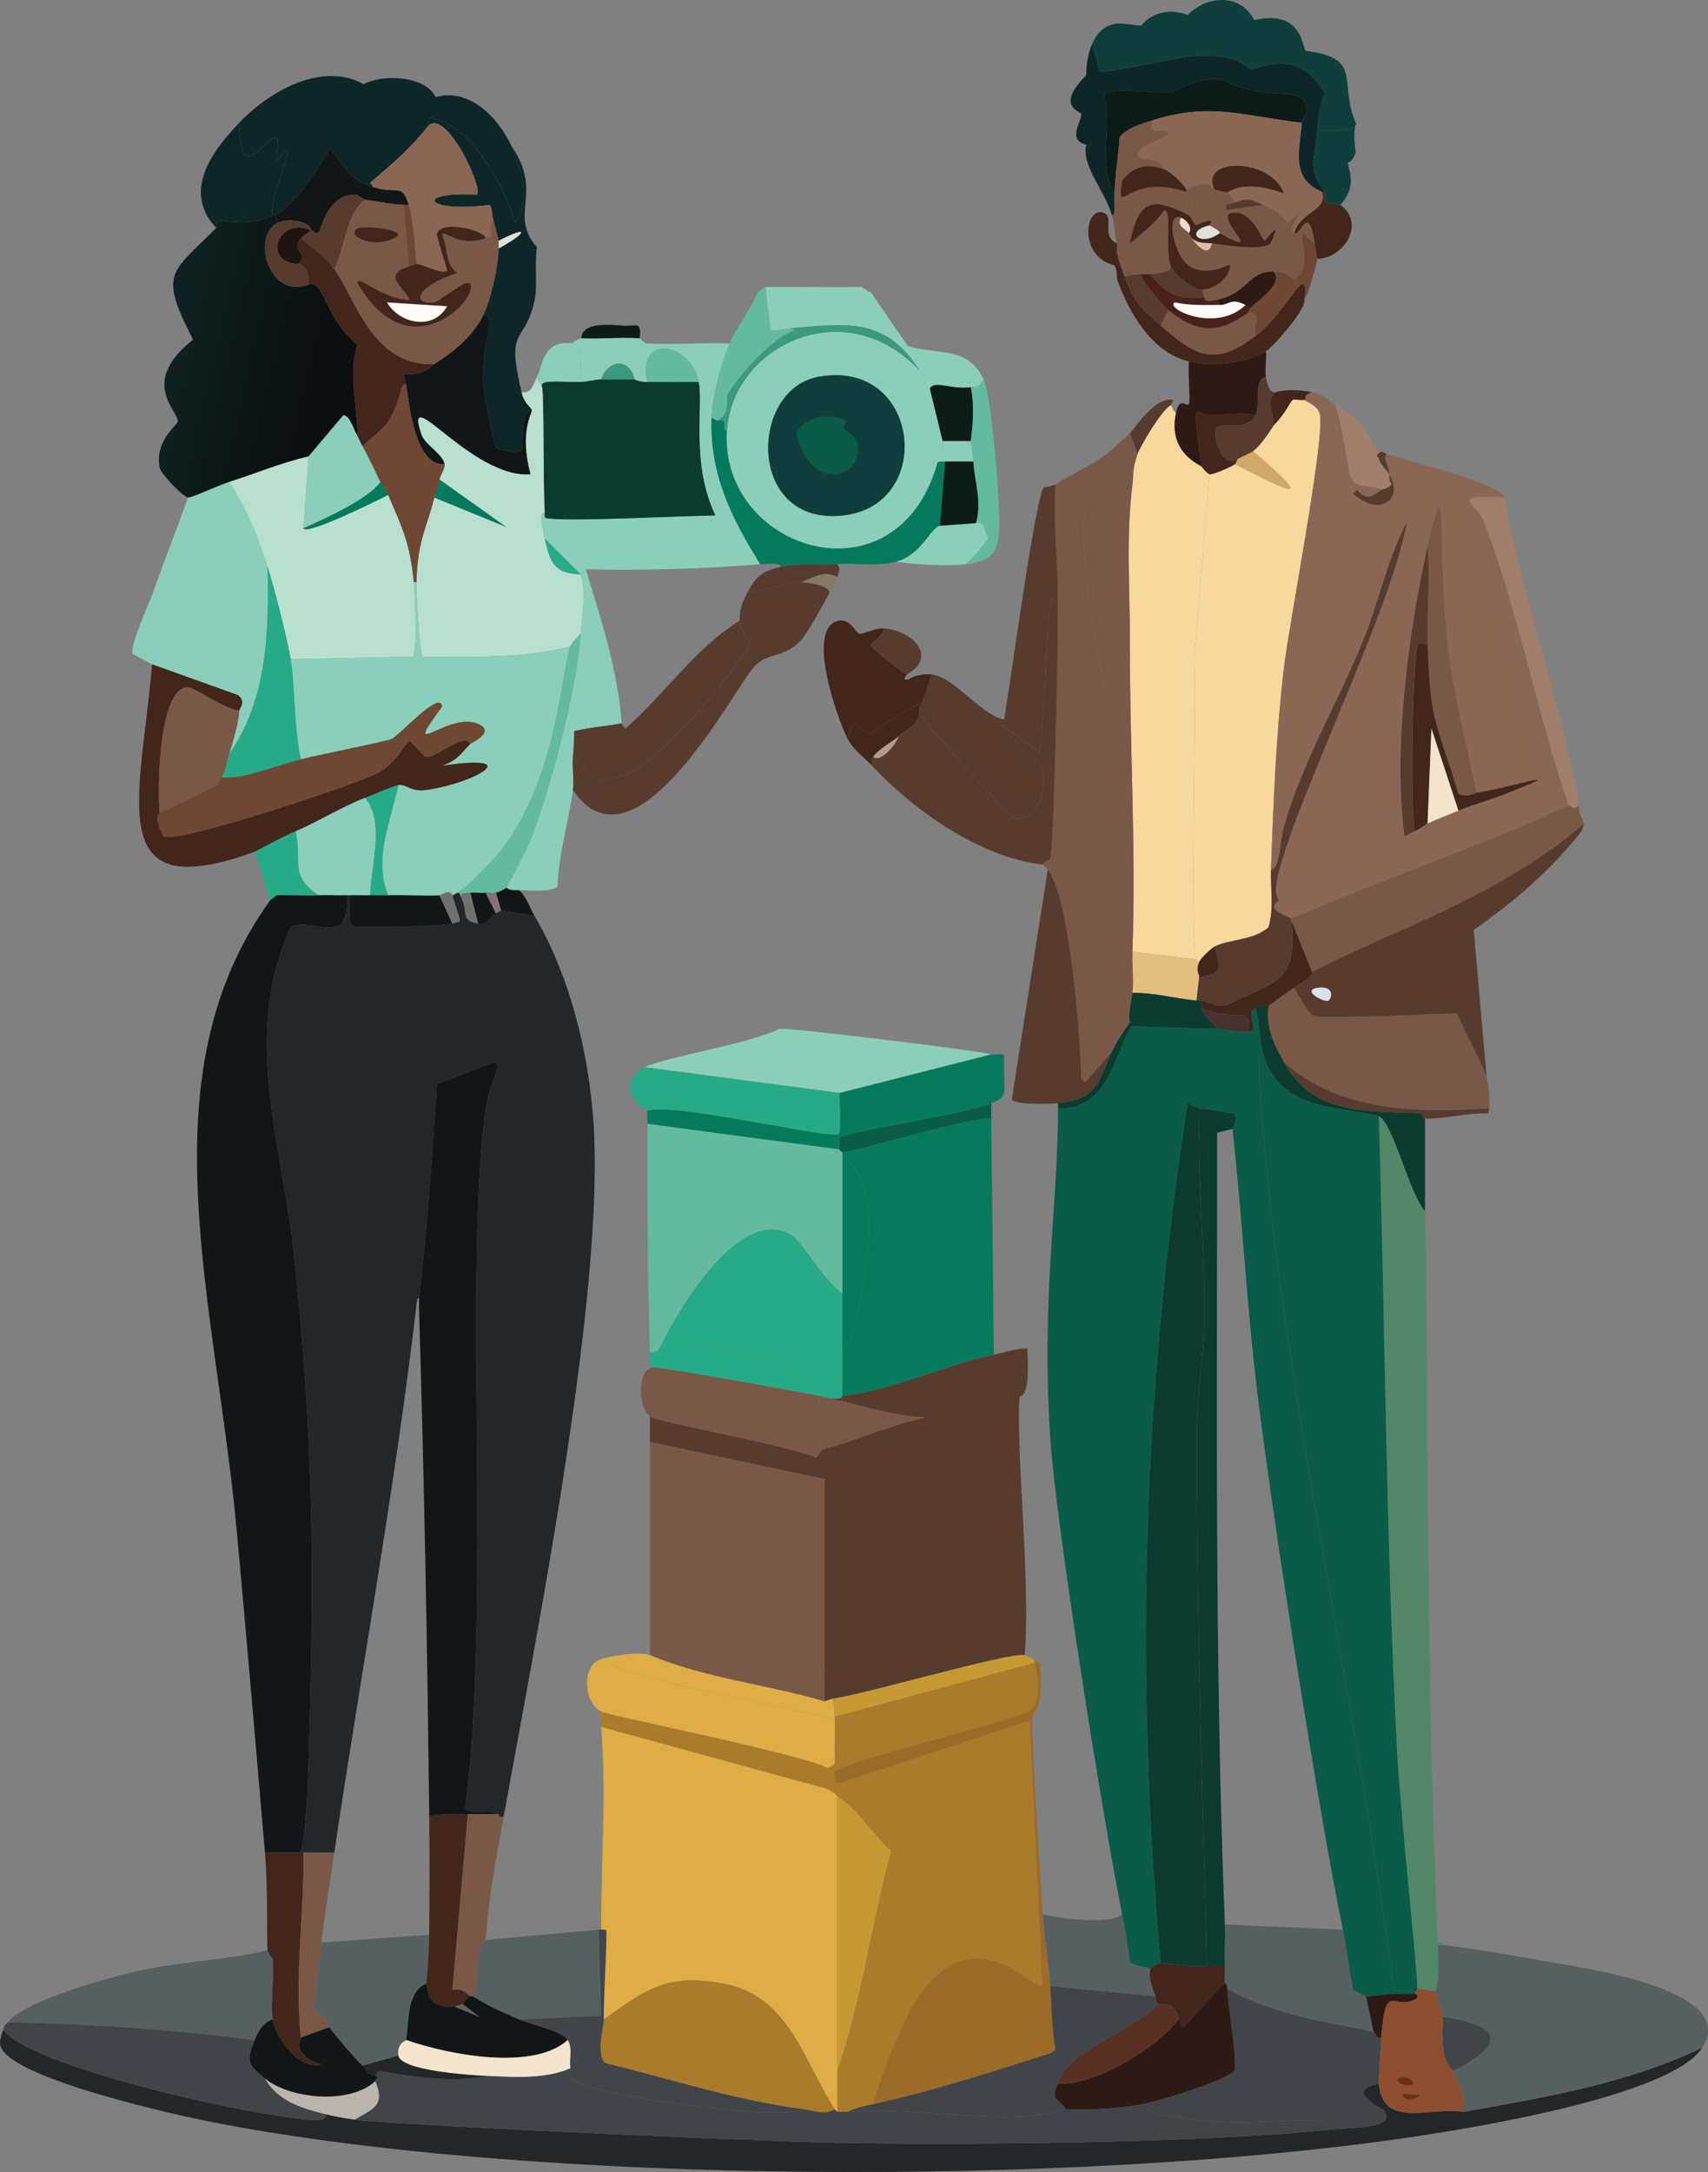 <?xml version="1.0" encoding="UTF-8"?>
<svg id="Layer_2" data-name="Layer 2" xmlns="http://www.w3.org/2000/svg" xmlns:xlink="http://www.w3.org/1999/xlink" viewBox="0 0 1004.27 1277.04">
  <rect x="0" y="0" width="1004.27" height="1277.04" fill="#808080" stroke="none"/>
  <defs>
    <style>
      .cls-1 {
        fill: url(#linear-gradient);
      }

      .cls-1, .cls-2, .cls-3, .cls-4, .cls-5, .cls-6, .cls-7, .cls-8, .cls-9, .cls-10, .cls-11, .cls-12, .cls-13, .cls-14, .cls-15, .cls-16, .cls-17, .cls-18, .cls-19, .cls-20, .cls-21, .cls-22, .cls-23, .cls-24, .cls-25, .cls-26, .cls-27, .cls-28, .cls-29, .cls-30, .cls-31, .cls-32, .cls-33, .cls-34, .cls-35, .cls-36, .cls-37, .cls-38, .cls-39, .cls-40, .cls-41, .cls-42, .cls-43, .cls-44, .cls-45, .cls-46, .cls-47, .cls-48, .cls-49, .cls-50 {
        stroke-width: 0px;
      }

      .cls-2 {
        fill: #f9d89e;
      }

      .cls-3 {
        fill: #f3e4cd;
      }

      .cls-4 {
        fill: #4a201c;
      }

      .cls-5 {
        fill: #5e5f65;
      }

      .cls-6 {
        fill: #795848;
      }

      .cls-7 {
        fill: #828588;
      }

      .cls-8 {
        fill: #573b2f;
      }

      .cls-9 {
        fill: #566061;
      }

      .cls-10 {
        fill: #593124;
      }

      .cls-11 {
        fill: #27aa87;
      }

      .cls-12 {
        fill: #9b6c29;
      }

      .cls-13 {
        fill: #538769;
      }

      .cls-14 {
        fill: #46332d;
      }

      .cls-15 {
        fill: #8a6755;
      }

      .cls-16 {
        fill: #6e4835;
      }

      .cls-17 {
        fill: #70716f;
      }

      .cls-18 {
        fill: #2e1a14;
      }

      .cls-19 {
        fill: #3c9981;
      }

      .cls-20 {
        fill: #0b3a2e;
      }

      .cls-21 {
        fill: #0f2629;
      }

      .cls-22 {
        fill: #0d1c17;
      }

      .cls-23 {
        fill: #414448;
      }

      .cls-24 {
        fill: #0a5b48;
      }

      .cls-25 {
        fill: #067a5d;
      }

      .cls-26 {
        fill: #42261b;
      }

      .cls-27 {
        fill: #23272a;
      }

      .cls-28 {
        fill: #1f1411;
      }

      .cls-29 {
        fill: #103e3c;
      }

      .cls-30 {
        fill: #121617;
      }

      .cls-31 {
        fill: #d1a868;
      }

      .cls-32 {
        fill: #dead45;
      }

      .cls-33 {
        fill: #d9e2ea;
      }

      .cls-34 {
        fill: #c69932;
      }

      .cls-35 {
        fill: #dfe0d9;
      }

      .cls-36 {
        fill: #dcbda7;
      }

      .cls-37 {
        fill: #aa7b2b;
      }

      .cls-38 {
        fill: #bcb5ad;
      }

      .cls-39 {
        fill: #b49a91;
      }

      .cls-40 {
        fill: #8bcfba;
      }

      .cls-41 {
        fill: #8d4f2f;
      }

      .cls-42 {
        fill: #b9e0cf;
      }

      .cls-43 {
        fill: #a07e6b;
      }

      .cls-44 {
        fill: #857176;
      }

      .cls-45 {
        fill: #857a6a;
      }

      .cls-46 {
        fill: #64ba9f;
      }

      .cls-47 {
        fill: #e4be7e;
      }

      .cls-48 {
        fill: #f0d9ca;
      }

      .cls-49 {
        fill: #fefaf8;
      }

      .cls-50 {
        fill: #693116;
      }
    </style>
    <linearGradient id="linear-gradient" x1="108.86" y1="203.02" x2="192.55" y2="222.88" gradientUnits="userSpaceOnUse">
      <stop offset="0" stop-color="#0e201f"/>
      <stop offset="1" stop-color="#0c0d0f"/>
    </linearGradient>
  </defs>
  <g id="Layer_1-2" data-name="Layer 1">
    <g>
      <g>
        <g>
          <path class="cls-37" d="m608.51,977.6c2.01,8.57,4.1,23.29-3.77,28.67-7.53,5.15-111.24,30.14-113.93,35.46-.77,1.53.18,6.13,2.26,6.79q56.21-18.49,112.42-36.97,3.77,77.72,7.55,155.43c-3.92,6.57-42.18-46.56-76.96,13.58-5.84,10.1-19.72,43.74-22.64,56.59-4.78,1.06-10.88,2.18-15.09,4.53h-6.04v-24.14c14.31-40.97,19.92-86.51,31.69-129.02-10.59-9.61-19.43-24.82-31.69-32.44-.35-.22-.68-1.95-6.79-4.53l-132.04-36.22v-9.05c6.23,2.93,113.93,24.1,133.55,33.2l3.77-2.26c-.19-8.79.26-17.62,0-26.41-.02-.5.02-1.01,0-1.51q58.85-15.84,117.7-31.69Z"/>
          <path class="cls-32" d="m492.31,1056.07v185.61l-1.51-1.51c-18.61-29.23-27.09-66.91-65.64-73.94-33.05-6.03-44.79,3.1-70.17,21.13-.06-17.34,1.55-34.9,1.51-52.06,0-1.23-3.02-.6-3.02-.75-.17-39.67,3.21-79.48,0-119.21l132.04,36.22c6.11,2.58,6.44,4.31,6.79,4.53Z"/>
          <path class="cls-12" d="m613.03,1125.48c.87,13.97,3.64,28.22,4.53,42.25.77,12.24.86,24.89,3.02,36.97l-2.26,2.26c-34.71,11.12-69.22,22.3-104.88,30.18,2.92-12.85,16.79-46.49,22.64-56.59,34.79-60.14,73.04-7.01,76.96-13.58q-3.77-77.72-7.55-155.43-56.21,18.49-112.42,36.97c-2.08-.66-3.04-5.26-2.26-6.79,2.69-5.32,106.4-30.31,113.93-35.46,7.87-5.39,5.78-20.1,3.77-28.67v-1.51c.13.13,1.42.09,3.02,2.26,2.25,28.97-4.46,28.6-4.53,30.18-.72,16.77,4.34,89.78,6.04,116.95Z"/>
          <g>
            <path class="cls-32" d="m351.97,976.09c44.49,17.48,92.59,23.24,138.83,34.71.26,8.79-.19,17.62,0,26.41l-3.77,2.26c-19.62-9.1-127.32-30.27-133.55-33.2-10.23-4.81-11.29-25.98-1.51-30.18Z"/>
            <path class="cls-32" d="m382.15,973.07c32.42,13.61,68.77,17.21,102.61,27.16l4.53-1.51c1.37,3.55,1.33,6.83,1.51,10.56.02.5-.02,1.01,0,1.51-46.24-11.47-94.34-17.23-138.83-34.71,5.44-2.33,23.79-5.24,30.18-3.02Z"/>
            <path class="cls-34" d="m602.47,973.07c.33.05,5.8,2.78,6.04,3.02v1.51q-58.85,15.84-117.7,31.69c-.17-3.73-.14-7.01-1.51-10.56,19.91-2.69,103.04-27.29,113.18-25.65Z"/>
          </g>
          <path class="cls-34" d="m492.31,1217.53v-161.47c12.26,7.62,21.1,22.84,31.69,32.44-11.77,42.51-17.38,88.05-31.69,129.02Z"/>
          <path class="cls-37" d="m490.8,1240.17c-6.06,3.62-12.1.77-18.11,0-39.68-5.06-78.19-17.78-116.95-27.16-5.52-6.03-.74-20.62-.75-25.65,25.38-18.03,37.12-27.15,70.17-21.13,38.55,7.03,47.03,44.71,65.64,73.94Z"/>
        </g>
        <g>
          <g>
            <path class="cls-8" d="m602.47,973.07c-10.14-1.64-93.26,22.96-113.18,25.65l-4.53,1.51v-130.53l-102.61-21.88v-15.09c5.26,3.59,81.35,16.99,97.33,24.14,1.32-.4,3.49-4.45,3.77-4.53,20.4-5.31,39.67-14.45,60.36-18.86-20.88-1.23-40.22-8.23-55.83-11.32,8.49.82,7.16-1.47,7.55-1.51,28.9-2.9,59.29-18.16,89.03-24.14,6.52-1.31,12.84-3.66,19.62-3.77,2.15,31.13-4.43,27.15-4.53,28.67-2.14,32.3,6.65,109.07,3.02,151.66Z"/>
            <path class="cls-6" d="m484.77,986.65c-28.45-26.23-64.31-43.32-102.61-49.8v-89.03q51.31,10.94,102.61,21.88v116.95Z"/>
            <path class="cls-6" d="m484.77,986.65v13.58c-33.84-9.95-70.19-13.55-102.61-27.16v-36.22c38.31,6.48,74.17,23.56,102.61,49.8Z"/>
            <g>
              <path class="cls-6" d="m481.75,820.66c.31,10.76-2.92,21.78,1.51,31.69-.29.07-2.45,4.13-3.77,4.53-15.98-7.15-92.08-20.55-97.33-24.14-6.87-4.69-7.92-27.4,1.51-28.67,4.93-.66,85.8,14.21,98.09,16.6Z"/>
              <path class="cls-6" d="m487.78,822.17c15.61,3.09,34.96,10.09,55.83,11.32-20.69,4.42-39.96,13.55-60.36,18.86-4.43-9.91-1.2-20.93-1.51-31.69,3.2.62,4.92,1.29,6.04,1.51Z"/>
            </g>
          </g>
          <g>
            <path class="cls-25" d="m582.85,657.68q.75,69.42,1.51,138.83c-29.74,5.98-60.14,21.24-89.03,24.14v-27.16c6.46,1.76,14.53-49.79,15.09-59.61,1.01-17.75,1.57-43.67-15.09-53.57v-3.02c4.36,1.05,74.9-20.83,87.52-19.62Z"/>
            <path class="cls-46" d="m493.82,675.79c.36,1.06-.12,1.12,1.51,1.51v83c-10.77-6.04-23.23-30.67-30.94-34.71-30.2-15.84-65.38,44.26-76.21,66.4-.33.06-.41,3.92-6.04,3.02-1.32-44.73-1.64-89.55-1.51-134.3l113.18,15.09Z"/>
            <g>
              <path class="cls-40" d="m582.85,619.96q-44.52,11.32-89.03,22.64-57.34-7.55-114.69-15.09c12.94-6.44,59.59-13.13,79.22-22.64,6.42-.63,115.96,12.59,124.5,15.09Z"/>
              <path class="cls-25" d="m582.85,619.96c1.91.56,6.32-.98,7.55.75-.6,23.2,3.35,23.54-7.55,27.92-18.44,7.4-86.38,16.65-89.03,20.37-.2.28-.24,6.09,0,6.79l-113.18-15.09v-7.55c13.74-5.53,107.8,16.88,112.42,13.58,1.94-1.38.11-20.25.75-24.14q44.52-11.32,89.03-22.64Z"/>
              <path class="cls-11" d="m379.13,627.5q57.34,7.55,114.69,15.09c-.64,3.9,1.18,22.76-.75,24.14-4.63,3.3-98.68-19.11-112.42-13.58-12.01-6.46-14.45-19.21-1.51-25.65Z"/>
            </g>
            <path class="cls-11" d="m495.33,804.06v16.6c-.38.04.95,2.33-7.55,1.51-1.11-.22-2.84-.89-6.04-1.51-12.29-2.39-93.16-17.26-98.09-16.6-2.17-2.93-1.41-5.78-1.51-9.05,5.63.9,5.7-2.96,6.04-3.02,5.11-.85,39.22.15,46.03,1.51,4.63.92,26,9.48,31.69,12.07,24.6,11.19,27.06,27.24,29.43-1.51Z"/>
            <path class="cls-24" d="m582.85,648.63v9.05c-12.63-1.21-83.16,20.66-87.52,19.62-1.63-.39-1.15-.45-1.51-1.51-.24-.7-.2-6.51,0-6.79,2.65-3.73,70.59-12.97,89.03-20.37Z"/>
            <path class="cls-11" d="m495.33,760.3v43.76c-2.36,28.75-4.82,12.69-29.43,1.51-5.69-2.59-27.06-11.15-31.69-12.07-6.81-1.35-40.92-2.36-46.03-1.51,10.83-22.14,46.01-82.24,76.21-66.4,7.71,4.04,20.17,28.66,30.94,34.71Z"/>
            <path class="cls-25" d="m495.33,793.49v-113.18c16.66,9.9,16.1,35.82,15.09,53.57-.56,9.82-8.63,61.37-15.09,59.61Z"/>
          </g>
        </g>
      </g>
      <g>
        <path class="cls-22" d="m365.55,191.39c8.74.84,11.72-3.28,10.56,7.55-11.47-.75-23.21.55-34.71,0,1.72-.78-2.3-10.08,24.14-7.55Z"/>
        <g>
          <path class="cls-40" d="m376.12,198.94c.24.02,2.93,2.97,3.77,3.02,16.26.86,32.76-.63,49.04,0-4.92,12.1-10.12,30.7-10.56,43.76-1.12,33.2,11.71,58.73,28.67,86.01-34.14,2.85-68.38,3.68-102.61,3.02-2.3-.04-.73,3.1-3.02,3.02q-10.56-10.56-21.13-21.13c-4.28-19.51.04-14.24,0-15.09-.01,1.02-.37,2.75.75,3.02,10.15,2.41,80.13-1.31,99.6-1.51-14.6-30.25-7.09-64.73-9.81-78.47-4.74-23.94-36.79-28.3-30.18,0-6.12-.03-7.01-1.51-7.55-1.51-2.75-12.93-15.72-11.72-19.62,0-3.34.02-8.1,1.45-12.07,1.51,0-8.84.18-23.35-4.53-22.64.2-1.51,3.13-2.39,4.53-3.02,11.5.55,23.23-.75,34.71,0Z"/>
          <path class="cls-40" d="m336.88,201.95c4.71-.72,4.53,13.8,4.53,22.64-13.69.21-24.47-1.68-22.64,3.02-.05-.33-2.87-4.55-3.02-6.04,3.65-7.46,3.55-22.07,21.13-19.62Z"/>
          <path class="cls-20" d="m373.1,223.08c.54,0,1.43,1.48,7.55,1.51,10.06.05,20.12-.03,30.18,0,2.72,13.74-4.79,48.22,9.81,78.47-19.47.2-89.45,3.92-99.6,1.51-1.12-.27-.77-2-.75-3.02-1.05-20.32-.34-66.06-1.51-73.94-1.83-4.7,8.94-2.8,22.64-3.02,3.97-.06,8.73-1.48,12.07-1.51,6.42-.05,13.17-.01,19.62,0Z"/>
          <path class="cls-11" d="m341.41,337.77c-16.1-.55-18.15-7.57-21.13-21.13q10.56,10.56,21.13,21.13Z"/>
          <path class="cls-46" d="m410.82,224.59c-10.06-.03-20.12.05-30.18,0-6.61-28.3,25.44-23.94,30.18,0Z"/>
          <path class="cls-19" d="m373.1,223.08c-6.44-.01-13.2-.05-19.62,0,3.9-11.72,16.86-12.93,19.62,0Z"/>
        </g>
        <g>
          <path class="cls-46" d="m465.15,192.9l2.26,1.51c-12.61,3.07-34.49,28.07-39.99,38.48-.43.82,2,11.88-6.04,14.34-1.48-.34-1.73-1.51-3.02-1.51.44-13.06,5.64-31.66,10.56-43.76,3.45-8.47,13.15-20.86,16.6-30.18l4.53-3.02q1.51,12.45,3.02,24.9c.99,1.6,9.78-.59,12.07-.75Z"/>
          <path class="cls-25" d="m421.39,247.23c1.57.35,3.02-.65,4.53.75.63.59-1.33,5.16,1.51,5.28-4.42,70.46,99.87,103.55,123.74,18.86.37-1.31,2.99-.6,3.02-.75h1.51q-1.51,18.86-3.02,37.73c-5.72,1.47-10.96,17.29-25.65,21.13-11.66,3.05-23.04.66-34.71,1.51-11.45.83-21.42-1.15-33.2,1.51.27-2.01-6.84-1.95-12.07-1.51-16.96-27.28-29.79-52.82-28.67-86.01,1.29,0,1.53,1.17,3.02,1.51Z"/>
          <path class="cls-46" d="m587.38,313.62c-1.92-.32-4.97,1.83-6.04,3.02-3.65-5.4-1.71-10.46-7.55-9.05,3.74-12.08-.83-24.28-1.51-36.22-.23-4.01-1.32-8.46-1.51-12.07-.08-1.58,2.94-17.36,0-31.69,5.08-.68,4.35-.15,7.55-4.53,4.87,10.52,10.31,77.59,9.05,90.54Z"/>
          <path class="cls-40" d="m581.34,316.64c-4.49,4.98-7.92,10.77-13.58,15.09-10.4,1.26-29.93.26-40.74-1.51,14.7-3.84,19.93-19.65,25.65-21.13l21.13-1.51c5.83-1.4,3.9,3.66,7.55,9.05Z"/>
          <path class="cls-46" d="m587.38,313.62c-1.27,13.07-6.02,16.46-19.62,18.11,5.66-4.32,9.09-10.11,13.58-15.09,1.07-1.18,4.12-3.33,6.04-3.02Z"/>
          <path class="cls-40" d="m570.78,259.3c.18,3.62,1.28,8.06,1.51,12.07h-18.11c.67-3.23-.47-8.37,0-12.07h16.6Z"/>
          <g>
            <path class="cls-22" d="m570.78,227.61c2.94,14.33-.08,30.11,0,31.69h-16.6q-3.77-15.47-7.55-30.94c3.43-5.11,12.18.85,24.14-.75Z"/>
            <path class="cls-22" d="m572.29,271.37c.68,11.94,5.24,24.14,1.51,36.22l-21.13,1.51q1.51-18.86,3.02-37.73h16.6Z"/>
          </g>
          <g>
            <path class="cls-40" d="m511.93,171.77q10.94,15.84,21.88,31.69c18.17,5.41,35.42-.03,44.52,19.62-3.2,4.37-2.46,3.85-7.55,4.53-11.97,1.61-20.72-4.35-24.14.75q3.77,15.47,7.55,30.94c-.47,3.7.67,8.84,0,12.07-.03.15-2.65-.55-3.02.75-23.87,84.69-128.16,51.6-123.74-18.86,3.11-49.64,69.17-82.27,113.18-35.46-20.17-32.5-45.13-27.05-75.45-24.9-2.29.16-11.08,2.35-12.07.75q-1.51-12.45-3.02-24.9c18.86-.17,37.73.22,56.59,0,.3,0,3.91,3.05,5.28,3.02Z"/>
            <path class="cls-19" d="m427.42,253.26c-2.84-.12-.88-4.69-1.51-5.28-1.5-1.41-2.96-.4-4.53-.75,8.03-2.46,5.6-13.52,6.04-14.34,5.5-10.41,27.38-35.41,39.99-38.48l-2.26-1.51c30.32-2.15,55.28-7.6,75.45,24.9-44-46.81-110.06-14.18-113.18,35.46Z"/>
            <g>
              <path class="cls-29" d="m480.99,221.57c59.84-11.34,69.6,75.05,15.09,81.49-56.88,6.72-56.08-73.72-15.09-81.49Z"/>
              <path class="cls-24" d="m498.35,247.23c-6.89,5.9,4.62,6.01,6.04,14.34,3.33,19.54-28.01,29.08-36.22-6.79,6.12-11.06,19.43-11.61,30.18-7.55Z"/>
              <path class="cls-29" d="m468.17,254.77c8.21,35.87,39.55,26.33,36.22,6.79-1.42-8.32-12.93-8.43-6.04-14.34,16.05,6.06,22.81,24.18,8.3,36.22-19.94,16.54-51.74-4.7-38.48-28.67Z"/>
            </g>
          </g>
        </g>
      </g>
      <g>
        <path class="cls-27" d="m192.01,1243.19c5.52,1.37,10.99,2.23,16.6,3.02,23.93,3.37,238.28,12.7,279.93,13.58,76.22,1.62,219.21.18,292-7.55,16.83-1.79,40.34-.43,33.2-11.32-.79-1.2-24.27-11.72-3.02-15.84,2.5,26.8,29.8,13.53,49.8,16.6,47.89-8.57,96.06-16.56,140.34-37.73-18.53,28.79-137.99,47.71-172.78,52.82-193.76,28.42-511.43,28.35-703.21-9.05-20.62-4.02-118.23-25.54-124.5-44.52-1.12-3.4.6-6.7,1.51-9.81,18.92,24.67,172.46,56.23,187.87,52.82.49-.11,2.34-2.07,2.26-3.02Z"/>
        <path class="cls-9" d="m848.44,1143.59c19.19,2.35,38.34,5.58,57.34,9.05,21.72,3.97,117.64,16.24,95.07,51.31-44.28,21.17-92.45,29.15-140.34,37.73,2.14-9.42-3.31-15.85-6.04-24.14,31.9-16.04,28.23-26.55-6.04-31.69l-4.53-15.09c2.42-6.71,1.9-18.91,1.51-26.41-.06-1.21,3.03-.6,3.02-.75Z"/>
        <path class="cls-23" d="m149.76,1199.42c-5.03,12.37-4.28,14.25,6.04,22.64,7.65,13.63,22.41,17.71,36.22,21.13.08.94-1.78,2.91-2.26,3.02-15.42,3.42-168.95-28.15-187.87-52.82,1.26-4.32,1.73-2.83,3.02-4.53,48.39,1.06,96.82,4.32,144.87,10.56Z"/>
        <path class="cls-9" d="m157.31,1146.61c.13,1.5,2.99,4.98,3.02,5.28.94,10.71-1.32,27.87,0,35.46-5.55,1.56-8.66,7.4-10.56,12.07-48.05-6.24-96.48-9.5-144.87-10.56,9.64-12.74,59.96-26.38,76.96-30.18,24.62-5.5,50.83-6.05,75.45-12.07Z"/>
        <path class="cls-9" d="m351.97,1134.54q.75,25.28,1.51,50.55-24.14,1.13-48.29,2.26c-11.94-5.4-14.76-5.98-27.16-13.58,4.91-10.69-.74-25.85,7.55-33.2l66.4-6.04Z"/>
        <path class="cls-23" d="m354.99,1187.35c.02,5.04-4.76,19.63.75,25.65,38.76,9.39,77.27,22.1,116.95,27.16-17.02,7.48-132.79-9.28-137.32-18.86-.2-1.71.3-3.61,0-5.28-1.01-5.65,1.6-10.84-1.51-16.6-2.75-5.1-22.39-9.23-28.67-12.07q24.14-1.13,48.29-2.26-.75-25.28-1.51-50.55h1.51c0,.16,3.01-.47,3.02.75.05,17.16-1.57,34.73-1.51,52.06Z"/>
        <path class="cls-9" d="m659.81,1125.48c1.85,9.22,3.39,18.58,4.53,27.92,1.28,1.92,9.64,3.52,12.07,3.77-1.22,6.33,1.17,10.92,3.02,16.6l-61.87-6.04c-.89-14.04-3.65-28.29-4.53-42.25,12.69,3.09,40.59,5.97,46.78,0Z"/>
        <path class="cls-23" d="m472.69,1240.17c6,.77,12.05,3.62,18.11,0l1.51,1.51h6.04c41.82-3.87,89.58,9.44,128.27-1.51,15.18.58,30.32-.39,45.27-3.02.26,6.82,36.94,10.02,47.53,10.56,28.79,1.47,63.79-5.61,61.12,4.53-72.79,7.73-215.78,9.16-292,7.55-41.64-.88-256-10.21-279.93-13.58,12.44-7.11,17.49-8.83,12.07-22.64-.45-1.14,3.18-2.67,0-3.02.18.04,1.32-3.19,2.26-3.02,21.1,3.89,42.64,7.05,64.13,3.02,16.06.66,33.5,1.89,48.29-4.53.3,1.67-.2,3.57,0,5.28,4.53,9.58,120.3,26.35,137.32,18.86Z"/>
        <path class="cls-23" d="m807.7,1194.9c2.41.83.74,3.86,4.53,3.02-.29,4.16-1.64,25.81-1.51,27.16-21.25,4.12,2.23,14.64,3.02,15.84,7.14,10.89-16.37,9.53-33.2,11.32,2.68-10.13-32.33-3.06-61.12-4.53-10.59-.54-47.27-3.74-47.53-10.56,7.91-1.39,52.04-14.55,54.33-20.37.18-15.86-3.69-31.84-4.53-47.53,32.06,18.25,74.01,21.51,86.01,25.65Z"/>
        <path class="cls-23" d="m854.48,1217.53c-.52-1.59-8.25-2.79-6.04-31.69,34.26,5.14,37.94,15.65,6.04,31.69Z"/>
        <path class="cls-9" d="m789.59,1134.54c2.39,11.63,3.73,23.79,6.04,35.46l7.55,3.77,4.53,21.13c-12-4.14-53.96-7.41-86.01-25.65-.22-4.07-1.5-2.85-1.51-3.02-.19-3.5.16-7.06,0-10.56-.37-8.02.32-16.12,0-24.14q34.71,1.51,69.42,3.02Z"/>
        <path class="cls-23" d="m679.43,1173.77c.44,1.36.15,2.85,1.51,4.53-13.9,15.27-55.29,28.63-58.85,46.78-.21,1.09-2.62,3.7-1.51,8.3.29,1.19,5.28,4.06,6.04,6.79-38.69,10.95-86.44-2.36-128.27,1.51,4.21-2.35,10.31-3.47,15.09-4.53,35.66-7.88,70.17-19.06,104.88-30.18l2.26-2.26c-2.16-12.08-2.24-24.73-3.02-36.97l61.87,6.04Z"/>
        <path class="cls-27" d="m234.27,1208.48c1.25,9.06,43.13,11.67,52.82,12.07-21.49,4.04-43.03.87-64.13-3.02-.95-.17-2.08,3.06-2.26,3.02-4.62-1-5.57-4.39-7.55-6.04l21.13-6.04Z"/>
        <path class="cls-9" d="m250.87,1166.22c-11.76,4.24-10.36,22.63-12.07,33.2-.09.57-5.53,1.79-4.53,9.05l-21.13,6.04c-3.59-3.01-17.14-19.13-19.62-22.64-.41-.58,1.34-4.37-9.05-9.81,1.4-13.34,2.97-26.67,4.53-39.99l63.38-4.53c-.1,14.05-1.69,25.76-1.51,28.67Z"/>
      </g>
      <g>
        <path class="cls-26" d="m771.48,230.63c-7.09,2.94-1.77,3.28-4.53,4.53-1.36.61-6.04-.62-6.79,0-1.9,1.56-3.62,7.21-11.32,15.09.21-6.42-4.97-15.64,1.51-19.62,1.95-1.2,12.58-2,21.13,0Z"/>
        <g>
          <path class="cls-29" d="m797.14,72.18c1.18,6.29-15.94,3.52-22.64,4.53.46-8,1.39-14.44,4.53-21.88-17.09-28.68-37.91-13.36-44.52-14.34-9.09-8.72-21.79-7.68-33.2-7.55-7.24.45-51.93,10.41-54.33,9.05-1.38-.78-2.75-12.15-5.28-15.09,8.06-19.93,23.93-10.76,29.43-12.07,6.58-7.93,17.69-9.78,27.16-6.04,11.95-11.74,30.89-12.69,39.23,3.02,28.6-6.47,28.17,16.47,30.18,18.11,34.18,4.23,19.03,17.78,29.43,42.25Z"/>
          <path class="cls-21" d="m774.5,76.7c-1.05,18.23-6.23,21.42,4.53,36.22h-1.51c-18.69-7.89-13.58-23.69-12.07-40.74.14-1.61,3.02-6.42,3.02-6.79-.14-17.21-20.89-3.77-50.55-18.86-14.06-1.44-27.17,7.37-28.67,7.55-12.39,1.49-36.88-4.04-39.99,2.26,4.77,19.33-4.14,40.31,6.04,58.1-.14,6.49.93,12.25-1.51,12.07-4.04-14.11-18.1-29.15-15.09-41.5-11.95-2.59-1.94-14.71-3.02-18.11-.44-1.38-15.4-4.4,3.02-22.64-.05-5.66.89-12.1,3.02-17.35,2.53,2.94,3.91,14.31,5.28,15.09,2.4,1.36,47.08-8.61,54.33-9.05,11.41-.13,24.11-1.18,33.2,7.55,6.61.98,27.43-14.35,44.52,14.34-3.14,7.44-4.07,13.89-4.53,21.88Z"/>
          <path class="cls-29" d="m788.08,120.47c-.34-.25-7.87-1.09-8.3-1.51-1.69-1.65-.13-5.17-.75-6.04-10.76-14.8-5.58-17.99-4.53-36.22,6.7-1.01,23.82,1.77,22.64-4.53-1.94,8.72.11,16.34,0,17.35-.06.57-2.11,5.87-4.53,6.04-.47,2.98,6.2,13.41-4.53,24.9Z"/>
          <path class="cls-22" d="m765.45,72.18c-33.81-3.74-53.14-12.34-87.52-1.51-7,2.21-14.36,4.13-19.62,9.81-.67,11.46-2.78,22.41-3.02,33.95-10.17-17.79-1.27-38.77-6.04-58.1,3.11-6.3,27.6-.78,39.99-2.26,1.5-.18,14.61-8.99,28.67-7.55,29.66,15.09,50.42,1.66,50.55,18.86,0,.37-2.88,5.18-3.02,6.79Z"/>
        </g>
        <g>
          <path class="cls-26" d="m519.47,369.46c.45,4.22-7.55,8.54-7.55,9.81,0,1.37,17.62,15.47,21.13,17.35.63.34-3.53,3.34.75,3.02,4.24-2.73,9.43-3.69,14.34-3.02-2.41,5.26-3.88,11.33-6.04,16.6-5.82,1.34-29.14,18.08-30.94,18.11-5.4.09-8.68-15.15-12.83,3.02-5.87-11.53-24.95-65.15-5.28-69.42,6.75-1.46,9.97,7.06,12.07,7.55,2.59.59,9.67-3.32,14.34-3.02Z"/>
          <path class="cls-26" d="m542.11,413.22c-.79,1.93-2.15,2.96-1.51,6.04-2.15,9.12-6.7,8.34-12.07,13.58-2.78,2.71-11.22,6.89-15.09,12.07-2.52,3.37,1.39,4.09-1.51,4.53-4.22-4.53-10.02-8.35-13.58-15.09,4.15-18.17,7.43-2.93,12.83-3.02,1.79-.03,25.11-16.77,30.94-18.11Z"/>
          <path class="cls-8" d="m533.05,396.62c-3.5-1.88-21.12-15.99-21.13-17.35,0-1.27,8-5.59,7.55-9.81,16.78,1.08,32.59,16.64,13.58,27.16Z"/>
          <path class="cls-39" d="m513.44,444.91c3.87-5.18,12.31-9.36,15.09-12.07-1.6,4.99-11.09,16.19-15.09,12.07Z"/>
        </g>
        <g>
          <path class="cls-2" d="m691.5,242.7c-5.05,23.37,13.78,30.3,15.09,31.69.91.97,1.72,2.55,4.53,4.53l-9.05,109.4c1.73,22.96-2.88,168.19,1.51,175.8q-18.86-2.26-37.73-4.53c2.2-60.76-1.67-121.84-1.51-182.59.08-30.19-2.36-62.09,1.51-92.05.88-6.85-.43-7.84,3.02-18.11,1.39-4.14,14.19-26.11,19.62-28.67.86,1.53,1.51,3.8,3.02,4.53Z"/>
          <path class="cls-2" d="m766.95,235.15c3.49,2.1,7.84,3.76,9.05,8.3,3.44,12.83-18.26,124.6-21.13,149.39-4.57,39.54-6.18,78.75-7.55,118.46-.38,11.21,1.87,22.81-1.51,33.95-9.51,8.11-23.13,6.78-31.69,11.32-2.34,1.24-8.3,7.08-9.05,9.05-1.84.16-1.35-1.23-1.51-1.51-4.39-7.62.22-152.85-1.51-175.8l9.05-109.4c3.6-.23,12.23-4.27,15.09-6.04,33.6,17.28,47.4,23.93,10.56-7.55,6.41-5.42,11.4-14.4,12.07-15.09,7.69-7.88,9.42-13.53,11.32-15.09.75-.62,5.43.61,6.79,0Z"/>
          <path class="cls-47" d="m703.58,564.12c.16.27-.33,1.67,1.51,1.51-2.28,5.99.25,6.37,0,9.05-.42,4.51-1.23,9.03-1.51,13.58-12.54-1.14-25.01-4.7-37.73-4.53.81-7.71-.28-16.31,0-24.14q18.86,2.26,37.73,4.53Z"/>
          <path class="cls-31" d="m736.77,265.33c36.84,31.47,23.04,24.82-10.56,7.55.14-.09,1.37-2.92,1.51-3.02.98-.66,8.61-4.15,9.05-4.53Z"/>
        </g>
        <g>
          <path class="cls-6" d="m928.42,473.58c.15.97-.13,2.04,0,3.02.18,1.3,2.29,5.43,3.02,7.55-50.27,44.04-121.2,66.09-159.96,87.52q-6.04-15.09-12.07-30.18v-1.51c44.79-19.44,90.72-35.56,135.81-54.33,5.67-2.36,25.71-11.74,27.16-12.07,1.22-.28,1.98,3.2,6.04,0Z"/>
          <path class="cls-6" d="m659.81,280.42c-2.74,9.34-15.96,5.78-19.62,12.83-9.97,19.19,7.45,108.37,10.56,113.18.65,1,9.94,5.8,12.07,1.51,1.66-3.34-2.39-24.2,1.51-30.94-.17,60.75,3.71,121.83,1.51,182.59-.28,7.83.81,16.44,0,24.14-.6,5.72-2.66,11.39-1.51,17.35-3.93,5.66-7.63,11.06-10.56,17.35l-15.84,18.11-2.26-2.26c-.15-23.8-7.01-108.54-19.62-122.99l-3.02-3.02c.36-2.07,3.96-1.76,4.53-3.77,2.35-8.39,4.66-131.95,4.53-153.17-.14-22.08-2.86-44.25-1.51-66.4,9.57-6.46,21.08-11.08,30.18-18.11,2.15,5.64,4.24,9.72,9.05,13.58Z"/>
          <path class="cls-8" d="m620.58,284.95c-1.36,22.15,1.37,44.32,1.51,66.4-1.58-.5-4.21,1.02-4.53,2.26-1.09,4.33-4.06,72.08-6.04,89.03l-22.64-16.6c3.21,7.63,22.65,21.17,24.14,27.16,3.04,12.18-4.66,30.62-15.84,27.92-4.08-.99-51.35-53.27-56.59-61.87-.64-3.08.72-4.1,1.51-6.04,2.15-5.27,3.63-11.34,6.04-16.6,13.4,1.82,28.32,23.67,42.25,26.41,3.17-17.02,18.43-131.71,23.39-136.57,1.83-.03,6.5-1.31,6.79-1.51Z"/>
          <path class="cls-8" d="m622.09,351.35c.14,21.21-2.17,144.77-4.53,153.17-.56,2.01-4.17,1.7-4.53,3.77-36.96-4.15-76.09-32-101.11-58.85,2.9-.44-1.01-1.15,1.51-4.53,4,4.11,13.49-7.09,15.09-12.07,5.37-5.24,9.92-4.46,12.07-13.58,5.24,8.6,52.51,60.88,56.59,61.87,11.19,2.71,18.89-15.74,15.84-27.92-1.5-6-20.94-19.53-24.14-27.16l22.64,16.6c1.98-16.95,4.94-84.71,6.04-89.03.31-1.25,2.95-2.76,4.53-2.26Z"/>
          <path class="cls-8" d="m653.78,618.45c-8.63,18.51-7.82,27.44-31.69,30.18-4,.46-25.61,1.1-27.16-2.26l21.13-135.06c12.6,14.44,19.47,99.19,19.62,122.99l2.26,2.26,15.84-18.11Z"/>
          <path class="cls-6" d="m668.87,266.84c-3.45,10.27-2.13,11.26-3.02,18.11-2.69-6.92-5.33-3.96-6.04-4.53-4.81-3.86-6.91-7.94-9.05-13.58,4.79-3.7,8.95-8.14,13.58-12.07l4.53,12.07Z"/>
          <path class="cls-8" d="m688.49,238.17c-5.43,2.57-18.23,24.54-19.62,28.67l-4.53-12.07c2.08-1.77,12.25-18.12,21.88-19.62,6.23-.97,1.9,2.38,2.26,3.02Z"/>
          <path class="cls-6" d="m874.1,633.54c1.65,6.42,1.92,11.59,1.51,18.11-41.81,2.71-87.64,2.26-120.72-27.16-6.09-10.98-10.77-20.28-9.05-33.2,4.9-3.1,9.95-7.36,15.09-10.56,1.9,3.38,9.07,15.86,11.32,16.6,6.24,2.06,69.65-1.14,84.51-1.51,3.5,9.52,15.31,29.76,17.35,37.73Z"/>
          <path class="cls-8" d="m875.6,651.65l-.75,3.02c-11.8-.62-25.45,3.35-36.97,3.02-2.33-.07-1.07-2.96-2.26-3.02-32.88-1.6-63.22,1.4-80.73-30.18,33.08,29.42,78.91,29.87,120.72,27.16Z"/>
          <path class="cls-15" d="m785.06,238.17c4.51,11.7,7.55,39.1,9.05,42.25,3.91,8.2,10.64,3.35,18.11,7.55-5.88,4.21-8.55,6.52-14.34,0l-2.26,2.26c16.01,14.42,30.08,2.8,21.13-11.32.07-5.58-3.9-8.92-1.51-12.07,11.71,3.96,65.31,16.8,69.42,25.65-34.38-1.56-16.59,2.8-12.07,14.34,19.01,48.58,32.23,115.86,49.8,166.75-1.45.33-21.5,9.71-27.16,12.07l-12.07-18.11c46.12-17.98,5.35-4.37-15.09-1.51-5.34-28.21-13.25-56.74-16.6-85.26-6.63-56.42.44-115.76-12.07-59.61-11.37,51.05-20.31,119.01-13.58,170.52-24.95,11.61-48.88,26.24-73.94,37.73-.03-.82-2.24-2.33-1.51-8.3,4.49-36.94,67.43-160.1,76.96-214.28-11,20.14-16.57,46.88-25.65,69.42-14.83,36.79-36.01,71.72-46.78,110.16-2.38,8.5-2.24,24.81-7.55,24.9,1.36-39.71,2.98-78.92,7.55-118.46,2.86-24.79,24.57-136.57,21.13-149.39-1.22-4.54-5.56-6.2-9.05-8.3,2.76-1.24-2.56-1.59,4.53-4.53,9.79,2.29,7.58,4,13.58,7.55Z"/>
          <path class="cls-43" d="m884.66,292.5c9.63,56.18,35.3,126.73,43.76,181.08-4.06,3.2-4.81-.28-6.04,0-17.57-50.89-30.79-118.17-49.8-166.75-4.52-11.54-22.31-15.9,12.07-14.34Z"/>
          <path class="cls-43" d="m812.23,265.33c-5.02,3.19-.81,3.47-1.51,4.53-9.51,14.34-10.33,2.1-16.6,10.56-1.5-3.16-4.54-30.56-9.05-42.25,26.48,15.64,15.72,20.05,27.16,27.16Z"/>
          <path class="cls-8" d="m815.24,266.84c-2.39,3.15,1.57,6.49,1.51,12.07-1.8-2.84-5.35-6.01-6.04-9.05.7-1.05-3.51-1.34,1.51-4.53l3.02,1.51Z"/>
          <g>
            <path class="cls-8" d="m931.44,484.14l-1.51,4.53c-17.88,22.84-39.73,41.57-63.38,58.1l7.55,86.77c-2.04-7.96-13.85-28.2-17.35-37.73-14.86.36-78.26,3.57-84.51,1.51-2.25-.74-9.42-13.22-11.32-16.6,13.93-8.7,9.95-8.72,10.56-9.05,38.76-21.44,109.69-43.49,159.96-87.52Z"/>
            <path class="cls-33" d="m775.25,580.72c9.6-1.04,7.79,6.12,6.04,7.55-2.15,1.75-17.21-6.34-6.04-7.55Z"/>
          </g>
          <path class="cls-15" d="m895.22,485.65c-45.09,18.76-91.03,34.89-135.81,54.33-17.17-6.34-7.51-9.69-7.55-10.56,25.07-11.49,48.99-26.12,73.94-37.73,2.09-.97,4.08-2.12,6.04-3.02,3.89-1.79,6.35-3.99,7.55-4.53,5.72-2.58,12.21-5.04,18.11-7.55,7.82-3.32,17.4-5.84,25.65-9.05l12.07,18.11Z"/>
          <path class="cls-6" d="m665.85,284.95c-3.86,29.96-1.43,61.86-1.51,92.05-3.9,6.73.15,27.59-1.51,30.94-2.13,4.29-11.42-.51-12.07-1.51-3.11-4.81-20.53-93.99-10.56-113.18,3.66-7.04,16.88-3.49,19.62-12.83.71.57,3.35-2.39,6.04,4.53Z"/>
          <path class="cls-6" d="m868.06,466.03c-1.02.14-4.67,3.25-10.56.75-13.13-43.82-16.51-40.58-18.11-88.28-.64-19.14,1.68-38.27,0-57.34,12.51-56.15,5.44,3.19,12.07,59.61,3.35,28.52,11.26,57.05,16.6,85.26Z"/>
          <path class="cls-26" d="m839.39,378.51c1.6,47.69,4.98,44.46,18.11,88.28,5.9,2.5,9.54-.61,10.56-.75,20.44-2.87,61.21-16.47,15.09,1.51-8.26,3.22-17.84,5.74-25.65,9.05l-15.84-48.29q-1.13,27.92-2.26,55.83c-1.19.54-3.65,2.74-7.55,4.53-2.66-13-1.47-106.09,2.26-110.16.27-.3,3.21.17,5.28,0Z"/>
          <path class="cls-8" d="m839.39,378.51c-2.07.17-5.01-.3-5.28,0-3.73,4.07-4.93,97.16-2.26,110.16-1.95.9-3.95,2.05-6.04,3.02-6.73-51.51,2.21-119.47,13.58-170.52,1.68,19.07-.64,38.2,0,57.34Z"/>
          <path class="cls-43" d="m810.72,269.86c.69,3.05,4.24,6.22,6.04,9.05-.06,5.22,1.58,5.02,1.51,5.28-.84,3.03-5.75,3.57-6.04,3.77-7.47-4.2-14.2.66-18.11-7.55,6.27-8.46,7.09,3.78,16.6-10.56Z"/>
          <path class="cls-8" d="m812.23,287.97c.29-.21,5.2-.74,6.04-3.77.07-.26-1.57-.06-1.51-5.28,8.95,14.12-5.11,25.74-21.13,11.32l2.26-2.26c5.79,6.52,8.45,4.21,14.34,0Z"/>
          <path class="cls-3" d="m857.5,476.6c-5.9,2.5-12.38,4.97-18.11,7.55q1.13-27.92,2.26-55.83l15.84,48.29Z"/>
        </g>
        <g>
          <path class="cls-26" d="m656.8,143.1c.47,1.65-.46,4.36,0,6.04,1.69,6.14,2.4,7.87,4.53,13.58,5.68,15.28,9.1,18.16,21.13,28.67,20.99,18.33,31.96,24.37,55.83,6.04,19.4-14.9,31.39-46.43,28.67-21.13-.05.49.1,1.04,0,1.51-1.26,5.99-17.37,25.42-22.64,28.67-11.7,7.24-32.12,9.28-45.27,6.04-22.3-5.5-35.36-29.17-42.25-48.29-.34-.93.6-4.3-1.51-8.3-20.94-4.7-17.73-34.18-6.79-30.94,7.43,2.2-1.77,13.83,8.3,18.11Z"/>
          <path class="cls-6" d="m683.96,99.34c-10.24-3.5-17.8-1.25-24.14,6.79-3.53,23.88,3.29-5.3,37.73,6.79,2.12,4.49,5.12,8.49,1.51,13.58-21.21-10.57-29.48-9.95-34.71,16.6-1.93,1.59-3.5,6.72-7.55,6.04-.46-1.68.47-4.39,0-6.04-1.56-5.43-1.42-11.02-3.02-16.6,2.44.17,1.37-5.58,1.51-12.07.24-11.54,2.35-22.49,3.02-33.95,5.26-5.68,12.61-7.6,19.62-9.81-4.25,11.36,9.33,2.48,9.05,8.3-.04.89-14.16,6.22-15.84,8.3-8.49,10.49,12.16,2,12.83,12.07Z"/>
          <path class="cls-16" d="m772.99,143.1c.28,1.81,1.53,8.6,1.51,9.05-.1,2.45-4.96,20.1-7.55,24.14,2.72-25.31-9.27,6.23-28.67,21.13-2.62-6.82,5.14-13.06-4.53-13.58.14-.1,1.35-2.88,1.51-3.02,7.43-6.46,19.07-14.6,13.58-21.13,8.76.29,6.08,1.8,12.83,4.53,9.01-7.47,3.34-18.26,3.77-27.92l7.55,6.79Z"/>
          <path class="cls-26" d="m788.08,120.47c15.32,11.1,1.55,31.77-13.58,31.69.02-.46-1.23-7.25-1.51-9.05-3.88-24.75-7.76-4.04-12.07-6.04,3.94-13.1,19.34-12.84,16.6-24.14h1.51c.63.86-.93,4.39.75,6.04.43.42,7.96,1.26,8.3,1.51Z"/>
          <path class="cls-15" d="m765.45,72.18c-1.51,17.06-6.61,32.85,12.07,40.74,2.74,11.31-12.66,11.04-16.6,24.14-5.89-2.73,12.74-21.35-3.77-6.04-5.1-5.67-7.17-7.73-14.34-10.56-7.19-2.84-8.16-4.42-16.6-1.51l-4.53-6.04c1.74.01,8.61-7.88,33.2.75-8.02-21.33-50.03-21.13-40.74-2.26-4.27-.46,1.74-7.5-16.6,0-2.15-3.93-9.26-10.6-13.58-12.07-.67-10.08-21.32-1.59-12.83-12.07,1.68-2.08,15.8-7.41,15.84-8.3.28-5.82-13.3,3.06-9.05-8.3,34.38-10.83,53.72-2.23,87.52,1.51Z"/>
          <path class="cls-6" d="m733.76,183.85c9.67.52,1.91,6.76,4.53,13.58-23.87,18.33-34.84,12.3-55.83-6.04l4.53-9.05c17.15,13.62,29.49,14.18,46.78,1.51Z"/>
          <path class="cls-6" d="m688.49,156.68c.49,3.53-8.29,4.01-12.07,4.53-1.95.27-4.08-.26-6.04,0-3.09.42-6.06.32-9.05,1.51-2.12-5.71-2.84-7.44-4.53-13.58,4.04.68,5.61-4.45,7.55-6.04,7.6-6.24,14.53-11.57,20.37-19.62,4.61,1.31.02,23.22,3.77,33.2Z"/>
          <path class="cls-8" d="m670.38,161.21c2.2,5.17,13.05,18.31,16.6,21.13l-4.53,9.05c-12.03-10.51-15.45-13.39-21.13-28.67,2.99-1.19,5.97-1.09,9.05-1.51Z"/>
          <path class="cls-6" d="m714.14,111.41c2.72.29,3.78,1.48,7.55,1.51l4.53,6.04c-1.4.48-3.65.84-5.28,1.51v3.02l21.88-3.02c7.17,2.83,9.24,4.89,14.34,10.56,16.51-15.31-2.12,3.31,3.77,6.04,4.31,2,8.19-18.72,12.07,6.04l-7.55-6.79c-.43,9.66,5.24,20.44-3.77,27.92-6.74-2.73-4.07-4.24-12.83-4.53-14.59-.48-15.17,12.75-33.2,16.6-9.31,1.99-7.08-1.49-7.55-1.51l-1.51-4.53c6.91.16,16.6-6.51,16.6-14.34-.58-1.07-12.35,7.33-23.39.75-10-5.96-14.83-32.65-5.28-28.67-3.28,4.57,2.85,6.81,4.53,9.05,1.86,2.48,1.38,2.91,1.51,3.02.69.63,9.69,13.59,12.07,3.02,6.29.7,31.89,5.2,34.71-.75,7.48-15.85-3.09-.76-3.77-.75-1.29,0-6.97-17.28-18.11-16.6-14.34.88,21.31,28.61-8.3,12.07-.39-.22,2.31-.12-6.04-4.53-.56-.3,5.85-6.07-8.3,0-.59-1.4-3.45-5.88-3.77-6.04,3.61-5.09.61-9.09-1.51-13.58-.2-.42.21-1.13,0-1.51,18.34-7.5,12.33-.46,16.6,0Z"/>
          <path class="cls-26" d="m699.05,126.5c.32.16,3.18,4.64,3.77,6.04,14.15-6.07,7.74-.3,8.3,0-15.08,3.5-5.6,13.03,6.04,4.53,29.61,16.54-6.04-11.19,8.3-12.07,11.14-.69,16.82,16.6,18.11,16.6.68,0,11.26-15.09,3.77.75-2.81,5.96-28.41,1.46-34.71.75-4.52-.51-7.61.39-12.07-3.02-.13-.11.35-.53-1.51-3.02,2.46-3.35-1.45-7.77-4.53-9.05-9.54-3.98-4.72,22.71,5.28,28.67,11.04,6.58,22.81-1.83,23.39-.75,0,7.83-9.69,14.49-16.6,14.34-5.42-.12-16.25-8.65-18.11-13.58-3.76-9.98.84-31.89-3.77-33.2-5.84,8.05-12.77,13.38-20.37,19.62,5.23-26.55,13.5-27.17,34.71-16.6Z"/>
          <path class="cls-26" d="m683.96,99.34c4.32,1.48,11.43,8.14,13.58,12.07.21.38-.2,1.09,0,1.51-34.43-12.09-41.26,17.09-37.73-6.79,6.35-8.04,13.91-10.29,24.14-6.79Z"/>
          <path class="cls-4" d="m676.41,161.21c13.45,18.36,27.59,13.41,31.69,13.58.46.02-1.76,3.5,7.55,1.51l1.51,3.02c-8.88.02-17.64.4-26.41-1.51-6.06,3.59,24.53,18.22,41.5,1.51,1.03.52,1.89,1.29,3.02,1.51-.16.14-1.37,2.92-1.51,3.02-17.29,12.67-29.63,12.11-46.78-1.51-3.55-2.82-14.4-15.96-16.6-21.13,1.95-.26,4.08.27,6.04,0Z"/>
          <path class="cls-18" d="m748.85,159.7c5.49,6.52-6.15,14.67-13.58,21.13-1.13-.22-1.98-.99-3.02-1.51-8.75-4.4-9.03-.02-15.09,0l-1.51-3.02c18.03-3.85,18.61-17.08,33.2-16.6Z"/>
          <g>
            <path class="cls-18" d="m744.32,206.48c.5,4.71-.7,10.7,0,15.09-8.08,2.42-2.74,15.73-6.04,22.64-8.37-2.05-18.36,0-27.92,0-6.17,0-10.47-14.7-3.77,30.18-1.31-1.39-20.14-8.32-15.09-31.69,2.27-10.5,6.16-2.6,7.55-5.28.97-1.87-.7-19.08,0-24.9,13.16,3.24,33.57,1.2,45.27-6.04Z"/>
            <path class="cls-8" d="m744.32,221.57c.55,3.44,1.99,10.04,6.04,9.05-6.48,3.98-1.3,13.2-1.51,19.62-.67.69-5.67,9.67-12.07,15.09-.45.38-8.08,3.87-9.05,4.53-9.55,5.8-15.31-14.32-12.07-18.86,1.98-2.78,18.13,2.66,22.64-6.79,3.29-6.9-2.05-20.21,6.04-22.64Z"/>
            <path class="cls-26" d="m738.28,244.21c-4.51,9.45-20.65,4.01-22.64,6.79-3.24,4.54,2.52,24.66,12.07,18.86-.14.09-1.37,2.93-1.51,3.02-2.86,1.77-11.49,5.81-15.09,6.04-2.81-1.97-3.61-3.56-4.53-4.53-6.7-44.88-2.4-30.18,3.77-30.18,9.56,0,19.55-2.05,27.92,0Z"/>
          </g>
          <g>
            <path class="cls-26" d="m771.48,571.67c-.61.34,3.37.36-10.56,9.05-5.14,3.21-10.19,7.46-15.09,10.56-.65.41-4.28-.99-7.55,1.51-6.06.97,2.76,15.73-4.53,13.58,2.99-16.51-8.15-4.74-27.16-13.58-.3-1.37.18-3.08,0-4.53,4.03.31,8.03,3.72,14.34,3.02,29.95-15.43,41.83-12.84,38.48-49.8q6.04,15.09,12.07,30.18Z"/>
            <path class="cls-8" d="m751.86,529.41c.04.87-9.63,4.22,7.55,10.56v1.51c3.35,36.95-8.53,34.36-38.48,49.8-6.31.7-10.31-2.71-14.34-3.02-1-.08-2.03.09-3.02,0,.28-4.56,1.09-9.07,1.51-13.58,14.69-3.07,12.28-5.02,9.05-18.11,8.56-4.54,22.18-3.21,31.69-11.32,3.37-11.14,1.12-22.75,1.51-33.95,5.31-.09,5.16-16.4,7.55-24.9,10.77-38.44,31.95-73.37,46.78-110.16,9.08-22.54,14.66-49.27,25.65-69.42-9.53,54.18-72.47,177.34-76.96,214.28-.73,5.97,1.47,7.48,1.51,8.3Z"/>
            <path class="cls-14" d="m733.76,606.37c-5.89,1.54-12.6-1.45-18.11-1.51-2.97-3.8-7.98-7.18-9.05-12.07,19.02,8.84,30.16-2.93,27.16,13.58Z"/>
            <path class="cls-26" d="m705.08,574.68c.25-2.68-2.28-3.07,0-9.05.75-1.97,6.72-7.82,9.05-9.05,3.23,13.09,5.64,15.04-9.05,18.11Z"/>
          </g>
          <path class="cls-26" d="m721.68,112.92c-3.77-.02-4.83-1.22-7.55-1.51-9.29-18.87,32.72-19.06,40.74,2.26-24.59-8.64-31.46-.74-33.2-.75Z"/>
          <path class="cls-8" d="m742.81,120.47l-21.88,3.02v-3.02c1.64-.67,3.88-1.02,5.28-1.51,8.44-2.91,9.41-1.33,16.6,1.51Z"/>
          <path class="cls-8" d="m706.59,170.26l1.51,4.53c-4.1-.17-18.24,4.78-31.69-13.58,3.78-.51,12.57-.99,12.07-4.53,1.86,4.94,12.69,13.46,18.11,13.58Z"/>
          <path class="cls-35" d="m711.12,132.54c8.34,4.4,5.65,4.31,6.04,4.53-11.63,8.5-21.11-1.02-6.04-4.53Z"/>
          <path class="cls-36" d="m712.63,143.1c-2.38,10.57-11.38-2.39-12.07-3.02,4.46,3.41,7.55,2.51,12.07,3.02Z"/>
          <path class="cls-48" d="m699.05,137.07c-1.68-2.24-7.81-4.48-4.53-9.05,3.08,1.28,6.98,5.71,4.53,9.05Z"/>
          <path class="cls-49" d="m732.25,179.32c-16.97,16.71-47.55,2.09-41.5-1.51,8.77,1.91,17.53,1.53,26.41,1.51,6.06-.02,6.34-4.4,15.09,0Z"/>
        </g>
        <g>
          <path class="cls-24" d="m742.81,619.96c-3.3-3.08-2.46,14.86-1.51,27.92,12.1,166.02,57.62,357.33,78.47,524.39l-16.6,1.51-7.55-3.77c-2.31-11.68-3.65-23.83-6.04-35.46-14.71-71.68-40.53-237.15-49.8-311.61-6.59-52.92-9.28-106.27-15.09-159.2-.07-.66,3.28-4.12.75-9.05-6.83-.83-13.52-2.29-20.37-3.02-.37-.04-5.7-2.26-6.79-3.02-26.33,170.21-31.27,332.85-15.84,505.53-1.42-.06-5.7,3.05-6.04,3.02-2.43-.25-10.79-1.85-12.07-3.77-1.14-9.33-2.67-18.7-4.53-27.92-11.2-55.69-38.9-228.78-42.25-279.93-5.49-83.62,4.53-135.32,4.53-193.91,28.08,1.11,31.98-27.41,43.01-48.29,16.89.59,33.64,1.32,50.55,1.51,5.51.06,12.22,3.05,18.11,1.51,7.29,2.15-1.53-12.61,4.53-13.58,2.5,8.81,1.89,18.37,4.53,27.16Z"/>
          <path class="cls-20" d="m703.58,588.27c.99.09,2.02-.08,3.02,0,.18,1.45-.3,3.16,0,4.53,1.07,4.89,6.09,8.27,9.05,12.07-16.91-.19-33.66-.92-50.55-1.51-11.03,20.88-14.93,49.4-43.01,48.29v-3.02c23.87-2.74,23.06-11.67,31.69-30.18,2.93-6.3,6.64-11.69,10.56-17.35-1.15-5.96.91-11.63,1.51-17.35,12.72-.18,25.19,3.39,37.73,4.53Z"/>
          <path class="cls-13" d="m837.88,712.01c2.29,143.11.8,286.35,7.55,429.32.06,1.2,2.9-.09,3.02,2.26,0,.16-3.08-.46-3.02.75.39,7.5.91,19.7-1.51,26.41l-10.56-1.51c.46-7.14-10.05-103.27-12.07-142.6-6.34-123.31-6.89-247.06-10.56-370.47,8.56,4.26,18.29,46.59,27.16,55.83Z"/>
          <path class="cls-20" d="m745.83,591.28c-1.71,12.92,2.96,22.21,9.05,33.2,17.51,31.58,47.85,28.58,80.73,30.18,1.2.06-.07,2.95,2.26,3.02v54.33c-8.87-9.25-18.6-51.58-27.16-55.83-27.19-6.04-58.21-3.87-67.91-36.22-2.64-8.8-2.03-18.36-4.53-27.16,3.26-2.5,6.89-1.1,7.55-1.51Z"/>
          <path class="cls-24" d="m742.81,619.96c9.69,32.34,40.71,30.18,67.91,36.22,3.67,123.41,4.22,247.15,10.56,370.47,2.02,39.33,12.53,135.46,12.07,142.6-.1,1.5-1.62,1.67-1.51,3.02h-12.07c-20.85-167.05-66.36-358.37-78.47-524.39-.95-13.06-1.8-30.99,1.51-27.92Z"/>
          <path class="cls-20" d="m705.08,651.65c-1.18,40.47,3.37,81.04,3.02,121.48-.19,21.89-4.5,50.42-4.53,70.92-.11,103.87,3.34,207.77,6.04,311.61-9.07,1.35-18.29-1.16-27.16-1.51-15.42-172.68-10.49-335.31,15.84-505.53,1.09.76,6.42,2.98,6.79,3.02Z"/>
          <path class="cls-20" d="m724.7,663.72l-9.05,2.26c.05,155.24-1.6,310.39,4.53,465.54.32,8.02-.37,16.13,0,24.14h-10.56c-2.69-103.85-6.15-207.75-6.04-311.61.02-20.5,4.34-49.03,4.53-70.92.35-40.44-4.2-81.01-3.02-121.48,6.86.73,13.54,2.19,20.37,3.02,2.53,4.93-.83,8.39-.75,9.05Z"/>
          <g>
            <path class="cls-26" d="m709.61,1155.66h10.56c.16,3.51-.19,7.06,0,10.56-4.31,2.15-23.01,25.92-24.9,25.65-.63-.09-.38-1.93-2.26-4.53-.6-.82-.08-9.83-12.07-9.05-1.36-1.68-1.07-3.17-1.51-4.53-1.84-5.68-4.23-10.27-3.02-16.6.34.03,4.62-3.07,6.04-3.02,8.88.35,18.09,2.86,27.16,1.51Z"/>
            <g>
              <path class="cls-18" d="m819.77,1172.26h12.07c1.94-.04,2.27,2.14.75,3.02-12.83,7.43-17.95-11.63-20.37,22.64-3.79.84-2.12-2.19-4.53-3.02l-4.53-21.13,16.6-1.51Z"/>
              <g>
                <path class="cls-41" d="m843.92,1170.75l4.53,15.09c-2.22,28.9,5.51,30.1,6.04,31.69,2.73,8.29,8.17,14.72,6.04,24.14-20-3.07-47.3,10.2-49.8-16.6-.13-1.35,1.21-23,1.51-27.16,2.43-34.26,7.55-15.21,20.37-22.64,1.52-.88,1.18-3.06-.75-3.02-.11-1.35,1.41-1.52,1.51-3.02l10.56,1.51Z"/>
                <path class="cls-50" d="m825.05,1231.11l9.81.75c-3.3,4.2-11.19,2.56-9.81-.75Z"/>
                <path class="cls-50" d="m822.03,1222.06c7.22-3.69,14.74,7.45,1.51,3.02-.55-.18-2.96-2.28-1.51-3.02Z"/>
              </g>
            </g>
            <g>
              <path class="cls-18" d="m721.68,1169.24c.83,15.69,4.71,31.67,4.53,47.53-2.29,5.82-46.42,18.98-54.33,20.37-14.95,2.63-30.1,3.59-45.27,3.02-.76-2.73-5.75-5.6-6.04-6.79-1.11-4.6,1.29-7.21,1.51-8.3,21.47,1.43,58.07-20.91,70.92-37.73,1.88,2.6,1.63,4.44,2.26,4.53,1.88.26,20.59-23.5,24.9-25.65,0,.17,1.29-1.05,1.51,3.02Z"/>
              <path class="cls-10" d="m693.01,1187.35c-12.85,16.82-49.46,39.15-70.92,37.73,3.57-18.15,44.96-31.51,58.85-46.78,11.99-.77,11.48,8.23,12.07,9.05Z"/>
            </g>
          </g>
        </g>
      </g>
      <g>
        <g>
          <path class="cls-1" d="m160.32,126.5c.41-.2,1.13.21,1.51,0l1.51,4.53c-16.17,8.4-4.65,45.4,18.11,36.22,9.66-2.71,9.28,20,28.67,35.46-5.73,18.01.23,35.46,0,53.57-2.32-3.97-4.59-12.34-8.3-12.07l-20.37,24.14c-16.01,3.74-31.19,10.07-46.78,15.09-8.45,2.72-21.75,9.43-24.14,9.05-3.02-.47-15.86-13.84-16.6-17.35-3.3-15.59,10.36-25.33,10.56-27.16.73-6.47-23.09-22.89,9.05-48.29-20.4-39.71-13.13-38.69,13.58-65.64.18-.18-.79-2.47,2.26-4.53,11.35,1.53,20.99,1.91,30.94-3.02Z"/>
          <path class="cls-21" d="m300.66,85.76c19.3,27.72-2.04,40.32,15.09,59.61-1.63,9.96.47,22.92-1.51,31.69-5.9,26.1-17.11,14.03-7.55,53.57,1.77,7.31,5.83,8.78,6.04,10.56-6.34.54-5.58,17-6.04,23.39-1.29,3.03-13.75-.11-15.09-1.51-1.28-1.34-7.43-34.34-7.55-36.22-1.46-23.93,8.83-42.51,0-41.5,4.78-9.7,8.93-28.67,9.05-39.23,16.62-9.04,18.82-14.21,0-4.53-.05-.62-2.51-10.44-3.02-12.07-.49-1.57-.92-8.33-2.26-9.05-38.95,4.84-44.27-8-7.55-6.04,4.66-3.13-19.51-54.18-29.43-39.23.2-.25.74-5.48,2.26-6.04,24.09,4.38,43.09,38.99,49.8,61.87,9.16-11.94,3.77-32.37-2.26-45.27Z"/>
          <g>
            <path class="cls-21" d="m300.66,85.76c6.03,12.9,11.42,33.33,2.26,45.27-6.71-22.88-25.7-57.49-49.8-61.87-1.53.56-2.06,5.78-2.26,6.04-14.11,17.62-32,30.46-33.2,32.44-.09.14,1.92,1.31,1.51,2.26-13.28-4.28-16.21-10.94-24.9-22.64-7.66,12.15-20.06,32.37-32.44,39.23-.38.21-1.1-.2-1.51,0-2.88-11.42,19.2-53.36,2.26-31.69l.75-12.83c-5.31-7.36-22.05,32.18-22.64-9.81,17.88-18.65,48.58-36.23,73.19-22.64,10.29-5.9,35.96-5.4,42.25,7.55,19.71-5.62,36.67,11.88,44.52,28.67Z"/>
            <path class="cls-21" d="m160.32,126.5c-9.95,4.93-19.59,4.55-30.94,3.02-3.06,2.06-2.09,4.35-2.26,4.53-19.9-21.36-2.94-44.63,13.58-61.87.59,41.99,17.32,2.45,22.64,9.81l-.75,12.83c16.93-21.67-5.15,20.27-2.26,31.69Z"/>
          </g>
          <path class="cls-30" d="m219.18,109.9c14.63,4.71,17.01-2.82,21.13,10.56h-3.02c-7.64-.32-15.06-2.12-22.64-3.02-.3-.04-4.78-3.01-5.28-3.02-17.13-.36-20.09,20.19-21.88,21.88-2.34,2.2-3.77-1.43-4.53-.75-.67-5.82-13.91-7.49-19.62-4.53l-1.51-4.53c12.39-6.87,24.78-27.08,32.44-39.23,8.69,11.69,11.61,18.36,24.9,22.64Z"/>
          <path class="cls-30" d="m312.74,241.19c.22,1.92-7.48,12.41-.75,37.73-34.98,2.51-75.39-56.41-64.13-23.39,2.01,5.88,12.66,11.5,13.58,17.35-16.69,1.44-20.54-32.18-22.64-46.78-.14-1-1.73-5.5-.75-6.04,11.94.52,15.48-4.86,17.35-6.04,11.33-7.11,22.67-16.49,28.67-28.67,8.83-1.01-1.46,17.57,0,41.5.11,1.88,6.27,34.88,7.55,36.22,1.34,1.4,13.8,4.54,15.09,1.51.45-6.39-.3-22.85,6.04-23.39Z"/>
          <path class="cls-35" d="m293.12,146.12c0-.74.02-4.3,0-4.53,18.82-9.69,16.62-4.51,0,4.53Z"/>
        </g>
        <g>
          <g>
            <path class="cls-42" d="m318.77,227.61c1.17,7.88.46,53.62,1.51,73.94.04.85-4.28-4.42,0,15.09,2.97,13.55,5.02,20.57,21.13,21.13,3.7,11.59.65,23.18,0,34.71-1.64,2.34-5.43,5.55-6.04,7.55-28.45,7.39-57.69,6.04-86.77,6.04-1.95-1.01-3.94-38.7-3.77-43.76.84-25.18,5.75-30.71,10.56-49.8l42.25,17.35q-19.62-13.96-39.23-27.92c.49-2.35,3.38-6.75,3.02-9.05-.92-5.85-11.58-11.47-13.58-17.35-11.26-33.02,29.15,25.9,64.13,23.39-6.73-25.32.98-35.8.75-37.73-.21-1.78-4.27-3.26-6.04-10.56,5.79,1.16,7.15-5.15,9.05-9.05.15,1.49,2.97,5.7,3.02,6.04Z"/>
            <path class="cls-40" d="m134.67,283.44c10.67,15.36,16.93,32.16,22.64,49.8.96,37.69-.13,78.29-22.64,110.16,2.35-7,5.59-18.6,6.04-25.65.08-1.3,4.21-5.05-.75-9.05q-25.28-9.05-50.55-18.11l-11.32-6.04c-2.48-3.31,9.28-28.97,11.32-34.71,6.83-19.17,14.29-38.17,21.13-57.34,2.39.37,15.7-6.33,24.14-9.05Z"/>
            <path class="cls-40" d="m365.55,425.29c-9.2,1.63-18.75,2.44-27.92,4.53-.05,5.06-.33,10.05-.75,15.09-.52,6.21.76,13.77,0,19.62-2.23,17.05-8.61,38.42-9.05,56.59-2.08,3.53-18.33,2.42-22.64,2.26-2.94-.11-4.89.48-7.55-1.51,1.09-1.01,12.24-23.21,13.58-26.41,11.73-28.04,28.46-92.33,30.18-122.99.65-11.53,3.7-23.12,0-34.71,2.29.08.71-3.06,3.02-3.02,9.05,29.63,18.88,59.43,21.13,90.54Z"/>
            <path class="cls-11" d="m187.49,526.4c-8.27.36-16.62-.26-24.9,0l-3.77,3.02q-4.53-14.34-9.05-28.67c1.27-.46,14.37-7.92,24.14-12.07,3.94,17.77-4.18,25.9,13.58,37.73Z"/>
            <path class="cls-42" d="m178.43,310.6c1.94,4.3,43.89-16.63,49.8-19.62,8.84,20.64,12.67,28.01,15.09,51.31.51,4.86,2.29,42.41-.75,43.76q-35.84.75-71.68,1.51c-2.01-12.13-9.71-42.36-13.58-54.33-5.7-17.64-11.97-34.44-22.64-49.8,15.59-5.02,30.77-11.35,46.78-15.09q-1.51,21.13-3.02,42.25Z"/>
            <path class="cls-40" d="m210.12,256.28c1.13,1.93,1.92,4.08,3.02,6.04,3.81,6.77,7.21,14.11,10.56,21.13-7.62,10.31-32.28,21.32-45.27,27.16q1.51-21.13,3.02-42.25l20.37-24.14c3.71-.27,5.98,8.1,8.3,12.07Z"/>
            <path class="cls-40" d="m335.37,380.02c-6.31,20.64-8.13,77.01-40.74,119.97-3.88,5.12-21.38,22.96-25.65,24.9-1.1.5-1.85,1.31-3.02,1.51-1.63-3.92-6.03-.18-7.55,0-4.57.56-21.05-.29-30.18,0-8.77-21.47,1.46-43.47,6.04-64.89,4.99-.34,7.44,4.06,15.84,3.02,26.27-3.25,61.87-21.83,9.81-14.34,8.95-3.04,11.12-7.12,16.6-12.83.61-.63,16.14-7.47,3.77-12.07-17.51-6.52-45.12,23.69-20.37-9.81-.63-10.41-25.14,16.95-29.43,18.86-3.99,1.79-42.38,9.25-53.57,12.07-4.18-18.1-3.34-42.56-6.04-58.85q35.84-.75,71.68-1.51c3.05-1.35,1.26-38.9.75-43.76h1.51c-.17,5.06,1.82,42.75,3.77,43.76,29.08,0,58.32,1.35,86.77-6.04Z"/>
            <path class="cls-46" d="m297.65,521.87c-1.39,1.3-4.31,2.59-6.04,3.02-1.6.4-4.1-.21-6.04,0-2.95.32-6.07-.16-9.05,0-2.55.14-3.74-.16-6.04,1.51-.15-.26.33-1.67-1.51-1.51,4.27-1.93,21.77-19.78,25.65-24.9,32.62-42.96,34.43-99.33,40.74-119.97.61-1.99,4.4-5.2,6.04-7.55-1.73,30.65-18.46,94.94-30.18,122.99-1.34,3.2-12.49,25.4-13.58,26.41Z"/>
            <path class="cls-25" d="m255.39,292.5c.92-3.65,2.83-9.66,3.02-10.56q19.62,13.96,39.23,27.92l-42.25-17.35Z"/>
            <path class="cls-11" d="m170.89,387.57c2.7,16.29,1.86,40.75,6.04,58.85-13.86,3.49-34.97,12.16-46.78,10.56,2.94-4.09,3-9.04,4.53-13.58,22.51-31.87,23.59-72.47,22.64-110.16,3.87,11.96,11.57,42.19,13.58,54.33Z"/>
            <path class="cls-40" d="m217.67,526.4c-4.02.13-8.05-.1-12.07,0-.5.01-1.01-.01-1.51,0-5.52.15-11.09-.24-16.6,0-17.76-11.82-9.64-19.96-13.58-37.73,12.89-5.47,27.8-14.73,40.74-19.62,11.83,14.1,3.52,39,3.02,57.34Z"/>
            <path class="cls-11" d="m234.27,461.51c-4.57,21.42-14.8,43.42-6.04,64.89-3.51.11-7.05-.11-10.56,0,.5-18.35,8.82-43.25-3.02-57.34,6.56-2.48,12.9-5.5,19.62-7.55Z"/>
            <path class="cls-25" d="m228.23,290.99c-5.91,2.99-47.86,23.92-49.8,19.62,12.99-5.84,37.66-16.85,45.27-27.16.19.4,2.19,2.09,4.53,7.55Z"/>
          </g>
          <g>
            <path class="cls-27" d="m270.48,526.4c5.74,9.67-.67,14.54,10.56,16.6,7.08,1.3,6.63-4.67,10.56-6.04,1.36-.47,1.76-1.29,3.02-1.51.98-.17,16.27,2.58,19.62,3.02,20.98,35.5,31.91,80.6,34.71,121.48,6.83,99.68-33.53,301.32-52.82,408.19-3.53.56-2.86-1.44-3.02-1.51-6.96-3.21-18.16.53-19.62-3.77,15.58-113.61-.88-316.8,12.07-410.46,1.13-8.16,4.78-17.79,7.55-25.65l-2.26-2.26q-16.98,6.41-33.95,12.83c-2.78,42.1-5.67,84.08-10.56,126-.03.24-.79-1.58-1.51,4.53-12.74,107.96-32.31,214.05-48.29,321.42h-19.62c3.28-15.47,3.97-35.4,4.53-53.57,3.41-111.55,3.28-190.57-9.05-301.81-7.04-63.43-30.06-125.17-1.51-188.63,11.4-7.06,35.28,13.49,33.2-18.86.5-.01,1.01.01,1.51,0,.73,3.88-1.94,16.25,2.26,18.11,2.66,1.18,53.75.17,58.1-1.51,6.02-2.33,5.72,2.59,0-16.6,1.17-.2,1.92-1.01,3.02-1.51,1.84-.16,1.36,1.25,1.51,1.51Z"/>
            <path class="cls-30" d="m305.19,523.38c4.7,4.12,6.14,10.16,9.05,15.09-3.35-.44-18.64-3.19-19.62-3.02l-3.02-10.56c1.72-.42,4.64-1.72,6.04-3.02,2.65,1.99,4.6,1.4,7.55,1.51Z"/>
            <path class="cls-30" d="m187.49,526.4c5.51-.24,11.08.15,16.6,0,2.08,32.35-21.8,11.81-33.2,18.86-28.55,63.46-5.53,125.19,1.51,188.63,12.34,111.24,12.46,190.25,9.05,301.81-.56,18.17-1.25,38.1-4.53,53.57h-21.13c-5.42-63.09-10.76-126.33-16.6-189.38-12.63-136.29-54.83-266.98,19.62-370.47l3.77-3.02c8.28-.26,16.63.36,24.9,0Z"/>
            <g>
              <path class="cls-38" d="m220.69,1223.57c5.41,13.8.37,15.52-12.07,22.64-5.61-.79-11.07-1.65-16.6-3.02-13.81-3.42-28.56-7.5-36.22-21.13,14.9,12.11,49.9,15.44,64.89,1.51Z"/>
              <path class="cls-30" d="m176.92,1197.91l16.6-6.04c2.47,3.5,16.03,19.63,19.62,22.64,1.97,1.65,2.93,5.03,7.55,6.04,3.18.35-.45,1.87,0,3.02-14.99,13.93-49.99,10.6-64.89-1.51-10.31-8.38-11.06-10.27-6.04-22.64,1.9-4.67,5.01-10.52,10.56-12.07,1.87,10.73,15.49,29.86,28.67,26.41-18.22-5.83-11.95-14.72-12.07-15.84Z"/>
            </g>
            <path class="cls-30" d="m293.12,1066.63c-6.04.01-12.07-.01-18.11,0-7.57.02-15.24-.85-22.64,1.51-1.09-100.13-2.99-200.21-6.04-300.3v-4.53c4.89-41.93,7.78-83.91,10.56-126q16.98-6.41,33.95-12.83l2.26,2.26c-2.76,7.86-6.42,17.49-7.55,25.65-12.95,93.66,3.51,296.84-12.07,410.46,1.46,4.3,12.65.56,19.62,3.77Z"/>
            <path class="cls-30" d="m258.41,526.4l7.55,16.6c-4.34,1.68-55.44,2.69-58.1,1.51-4.2-1.86-1.53-14.23-2.26-18.11,4.02-.1,8.06.13,12.07,0,3.51-.11,7.05.11,10.56,0,9.13-.29,25.61.56,30.18,0Z"/>
            <path class="cls-30" d="m285.57,524.89l6.04,12.07c-3.93,1.36-3.48,7.33-10.56,6.04l-4.53-18.11c2.98-.16,6.11.32,9.05,0Z"/>
            <path class="cls-17" d="m265.96,526.4c5.72,19.19,6.02,14.27,0,16.6l-7.55-16.6c1.51-.18,5.92-3.92,7.55,0Z"/>
            <path class="cls-17" d="m276.52,524.89l4.53,18.11c-11.23-2.06-4.83-6.93-10.56-16.6,2.29-1.67,3.48-1.37,6.04-1.51Z"/>
            <path class="cls-44" d="m291.61,524.89l3.02,10.56c-1.26.22-1.66,1.04-3.02,1.51l-6.04-12.07c1.94-.21,4.43.4,6.04,0Z"/>
            <path class="cls-7" d="m246.34,767.84h-1.51c.72-6.11,1.48-4.29,1.51-4.53v4.53Z"/>
            <g>
              <g>
                <path class="cls-26" d="m176.92,1089.26h1.51c.51,35.21-5.4,73.72-1.51,108.65.12,1.12-6.15,10.02,12.07,15.84-13.18,3.46-26.81-15.68-28.67-26.41-1.32-7.59.94-24.75,0-35.46-.03-.3-2.89-3.78-3.02-5.28-.55-6.52.34-35.75-1.51-57.34h21.13Z"/>
                <path class="cls-6" d="m196.54,1089.26c-2.6,17.49-5.49,35.27-7.55,52.82-1.56,13.32-3.13,26.65-4.53,39.99,10.4,5.44,8.64,9.23,9.05,9.81l-16.6,6.04c-3.89-34.93,2.01-73.44,1.51-108.65h18.11Z"/>
              </g>
              <g>
                <path class="cls-6" d="m293.12,1066.63c.15.07-.52,2.07,3.02,1.51-4.29,23.8-9.01,48.26-10.56,72.43-8.29,7.35-2.64,22.5-7.55,33.2-.36-.22-1.15.23-1.51,0-2.64-1.65-3.6-4.76-10.56-3.77l9.05-103.37c6.04-.01,12.07.01,18.11,0Z"/>
                <path class="cls-26" d="m275.01,1066.63l-9.05,103.37c6.96-.98,7.92,2.12,10.56,3.77-2.14,0-4.26,4.36-4.53,4.53-.2.13-4.29,1.49-4.53,1.51-11.32.92-15.97-3.39-16.6-13.58-.18-2.91,1.41-14.62,1.51-28.67.16-23.22.25-46.19,0-69.42,7.39-2.36,15.06-1.49,22.64-1.51Z"/>
              </g>
            </g>
            <g>
              <path class="cls-30" d="m250.87,1166.22c.63,10.19,5.28,14.5,16.6,13.58l14.34,6.04-9.81-7.55c.27-.17,2.38-4.52,4.53-4.53.36.23,1.14-.22,1.51,0,12.41,7.6,15.22,8.18,27.16,13.58,6.28,2.84,25.92,6.98,28.67,12.07-20.29,18.33-69.93,8.78-95.07,0,1.71-10.57.31-28.96,12.07-33.2Z"/>
              <path class="cls-3" d="m238.79,1199.42c25.14,8.78,74.78,18.33,95.07,0,3.11,5.76.49,10.95,1.51,16.6-14.78,6.42-32.23,5.19-48.29,4.53-9.68-.4-51.56-3.01-52.82-12.07-1.01-7.26,4.43-8.48,4.53-9.05Z"/>
              <path class="cls-5" d="m271.99,1178.3l9.81,7.55-14.34-6.04c.24-.02,4.32-1.38,4.53-1.51Z"/>
            </g>
          </g>
        </g>
        <g>
          <path class="cls-26" d="m140.71,417.75c-6.67.09-26.67-13.26-29.43-13.58-18.32-2.14-18.77,61.3-17.35,73.94.08.73-4.32,1.21,2.26,13.58,6.43,4.92,114.06-30.47,126.76-37.73,11.89-6.79,15.11-18.11,18.11-18.11.85,0,7.95,8.84,9.05,9.05,6.36,1.24,22.94-14.97,26.41-7.55-5.48,5.71-7.64,9.79-16.6,12.83,52.06-7.49,16.46,11.09-9.81,14.34-8.4,1.04-10.85-3.36-15.84-3.02-6.72,2.05-13.06,5.07-19.62,7.55-12.95,4.89-27.85,14.15-40.74,19.62-9.78,4.15-22.88,11.61-24.14,12.07-90.21,33.04-67.06-30.9-60.36-110.16q25.28,9.05,50.55,18.11c4.97,4,.84,7.75.75,9.05Z"/>
          <path class="cls-6" d="m140.71,417.75c-.45,7.05-3.69,18.66-6.04,25.65-1.52,4.54-1.59,9.49-4.53,13.58l-2.26,4.53q-16.98,8.3-33.95,16.6c-1.42-12.64-.96-76.08,17.35-73.94,2.76.32,22.76,13.67,29.43,13.58Z"/>
          <g>
            <path class="cls-8" d="m471.18,342.29c4.57.13,15.75,1.69,16.6,6.04-2.69,5.37-13.46,24.66-16.6,27.92-10.98,11.38-18.65,6.77-27.16,15.09-11.31,11.06-70.05,127.56-107.14,73.19.76-5.85-.52-13.4,0-19.62,12.79,12.27,11.22,17.45,30.94,10.56,21.54-7.52,73.45-71.95,73.19-77.72-.03-.71-5.58-7.18-6.04-12.83-.52-6.39,1.73-11.13,4.53-16.6,10.34-.72,21.89-6.31,31.69-6.04Z"/>
            <g>
              <path class="cls-8" d="m492.31,331.73c2.22,2.81.78,4.66,0,7.55-7.41-4.2-14.28.41-21.13,3.02-9.8-.27-21.35,5.31-31.69,6.04,4.68-9.14,8.71-12.62,19.62-15.09,11.78-2.66,21.75-.68,33.2-1.51Z"/>
              <path class="cls-45" d="m492.31,339.28c-1.1,4.05-2.82,5.64-4.53,9.05-.85-4.35-12.03-5.91-16.6-6.04,6.85-2.61,13.72-7.22,21.13-3.02Z"/>
            </g>
            <path class="cls-8" d="m336.88,444.91c.42-5.04.7-10.03.75-15.09,9.17-2.09,18.71-2.89,27.92-4.53.19-.03-.16,1.24,2.26,3.02,23.26-20.25,40.73-47.25,67.15-63.38.46,5.65,6,12.12,6.04,12.83.26,5.77-51.65,70.19-73.19,77.72-19.71,6.89-18.15,1.71-30.94-10.56Z"/>
          </g>
          <path class="cls-16" d="m276.52,437.36c-3.47-7.42-20.05,8.79-26.41,7.55-1.11-.22-8.21-9.05-9.05-9.05-2.99,0-6.21,11.32-18.11,18.11-12.7,7.25-120.33,42.65-126.76,37.73-6.58-12.37-2.18-12.86-2.26-13.58q16.98-8.3,33.95-16.6l2.26-4.53c11.81,1.6,32.92-7.07,46.78-10.56,11.19-2.82,49.58-10.29,53.57-12.07,4.28-1.92,28.8-29.27,29.43-18.86-24.75,33.5,2.87,3.29,20.37,9.81,12.36,4.6-3.16,11.44-3.77,12.07Z"/>
          <g>
            <path class="cls-26" d="m196.54,158.19c11.98,16.03,22.27,57.75,58.85,55.83-1.87,1.18-5.42,6.56-17.35,6.04-.98.54.61,5.04.75,6.04-3.89-1.4-2.33,9.14-10.56,21.88-2.62,4.05-11.12,10.66-15.09,14.34-1.1-1.96-1.89-4.1-3.02-6.04.23-18.11-5.73-35.56,0-53.57-19.39-15.47-19.01-38.18-28.67-35.46.87-4.79-1.26-11.46-6.04-12.07,6.81-7.9-5.52-6.11,1.51-15.09,7.39,5.76,13.88,10.43,19.62,18.11Z"/>
            <path class="cls-8" d="m182.96,135.56c-19.31-8.88-29.19,18.92-7.55,19.62,4.78.62,6.9,7.29,6.04,12.07-22.76,9.18-34.28-27.82-18.11-36.22,5.7-2.96,18.95-1.29,19.62,4.53Z"/>
            <path class="cls-16" d="m238.79,226.1c2.1,14.6,5.95,48.22,22.64,46.78.36,2.31-2.53,6.7-3.02,9.05-.19.91-2.1,6.92-3.02,10.56-4.82,19.09-9.72,24.62-10.56,49.8h-1.51c-2.42-23.3-6.25-30.67-15.09-51.31-2.34-5.45-4.34-7.15-4.53-7.55-3.35-7.02-6.75-14.36-10.56-21.13,3.97-3.68,12.47-10.28,15.09-14.34,8.23-12.74,6.67-23.28,10.56-21.88Z"/>
            <path class="cls-15" d="m290.1,129.52c-4.34,6.96,2.12,8.23-4.53,10.56-.32-4.67-27.32-11.28-28.67-2.26-.16,1.09,4.97,17.62,6.04,21.13-2,3.07-14.99-3.75-18.11-3.77-.86-10.09-1.72-25.59-4.53-34.71-4.11-13.38-6.5-5.85-21.13-10.56.41-.95-1.6-2.12-1.51-2.26,1.2-1.99,19.09-14.82,33.2-32.44,9.92-14.94,34.08,36.1,29.43,39.23-36.73-1.96-31.4,10.87,7.55,6.04,1.34.72,1.77,7.49,2.26,9.05Z"/>
            <path class="cls-8" d="m214.65,117.45c-10.96,7.5-11.78,28.45-18.11,40.74-5.74-7.68-12.23-12.35-19.62-18.11,1.51-1.93,3.81-2.53,6.04-4.53.76-.68,2.19,2.96,4.53.75,1.8-1.69,4.75-22.24,21.88-21.88.5.01,4.98,2.98,5.28,3.02Z"/>
            <path class="cls-28" d="m182.96,135.56c-2.23,1.99-4.52,2.59-6.04,4.53-7.02,8.99,5.3,7.2-1.51,15.09-21.65-.7-11.76-28.5,7.55-19.62Z"/>
            <path class="cls-16" d="m240.3,120.47c2.8,9.12,3.66,24.62,4.53,34.71-.24,0-3.36,1.13-4.53,1.51q-1.51-18.11-3.02-36.22h3.02Z"/>
            <g>
              <path class="cls-6" d="m237.28,120.47q1.51,18.11,3.02,36.22c-15.21,4.96-4.38,10.85.75,19.62-17.14-.38-30.93-15.64-30.94-9.81,28.41,48.15,63.74,15.39,66.4,4.53,3.32-13.58-16.58,6.39-21.88,6.79-13.47,1.01-8.84-9.91,14.34-17.35-7.2-4.11-5.62-14.95-9.05-22.64,1.29-2.87,9.72,7.85,25.65,2.26,6.65-2.33.19-3.61,4.53-10.56.51,1.63,2.96,11.45,3.02,12.07.02.23,0,3.79,0,4.53-.12,10.56-4.28,29.53-9.05,39.23-6,12.18-17.34,21.56-28.67,28.67-36.58,1.92-46.87-39.8-58.85-55.83,6.32-12.29,7.15-33.24,18.11-40.74,7.57.9,15,2.7,22.64,3.02Z"/>
              <path class="cls-26" d="m210.88,134.05c3.92-1.65,36.74,1.72,16.6,7.55-11.62,3.36-24.69-4.14-16.6-7.55Z"/>
            </g>
            <g>
              <path class="cls-26" d="m285.57,140.08c-15.93,5.59-24.36-5.13-25.65-2.26,3.43,7.68,1.85,18.53,9.05,22.64-23.17,7.44-27.8,18.37-14.34,17.35,5.31-.4,25.21-20.37,21.88-6.79-2.66,10.86-37.98,43.62-66.4-4.53,0-5.83,13.79,9.43,30.94,9.81-5.13-8.77-15.97-14.66-.75-19.62,1.17-.38,4.29-1.51,4.53-1.51,3.12.02,16.11,6.85,18.11,3.77-1.07-3.5-6.2-20.04-6.04-21.13,1.35-9.02,28.35-2.41,28.67,2.26Z"/>
              <path class="cls-49" d="m227.48,177.81l35.46,2.26c-8.16,14.37-27.64,10.57-35.46-2.26Z"/>
            </g>
          </g>
        </g>
      </g>
    </g>
  </g>
</svg>